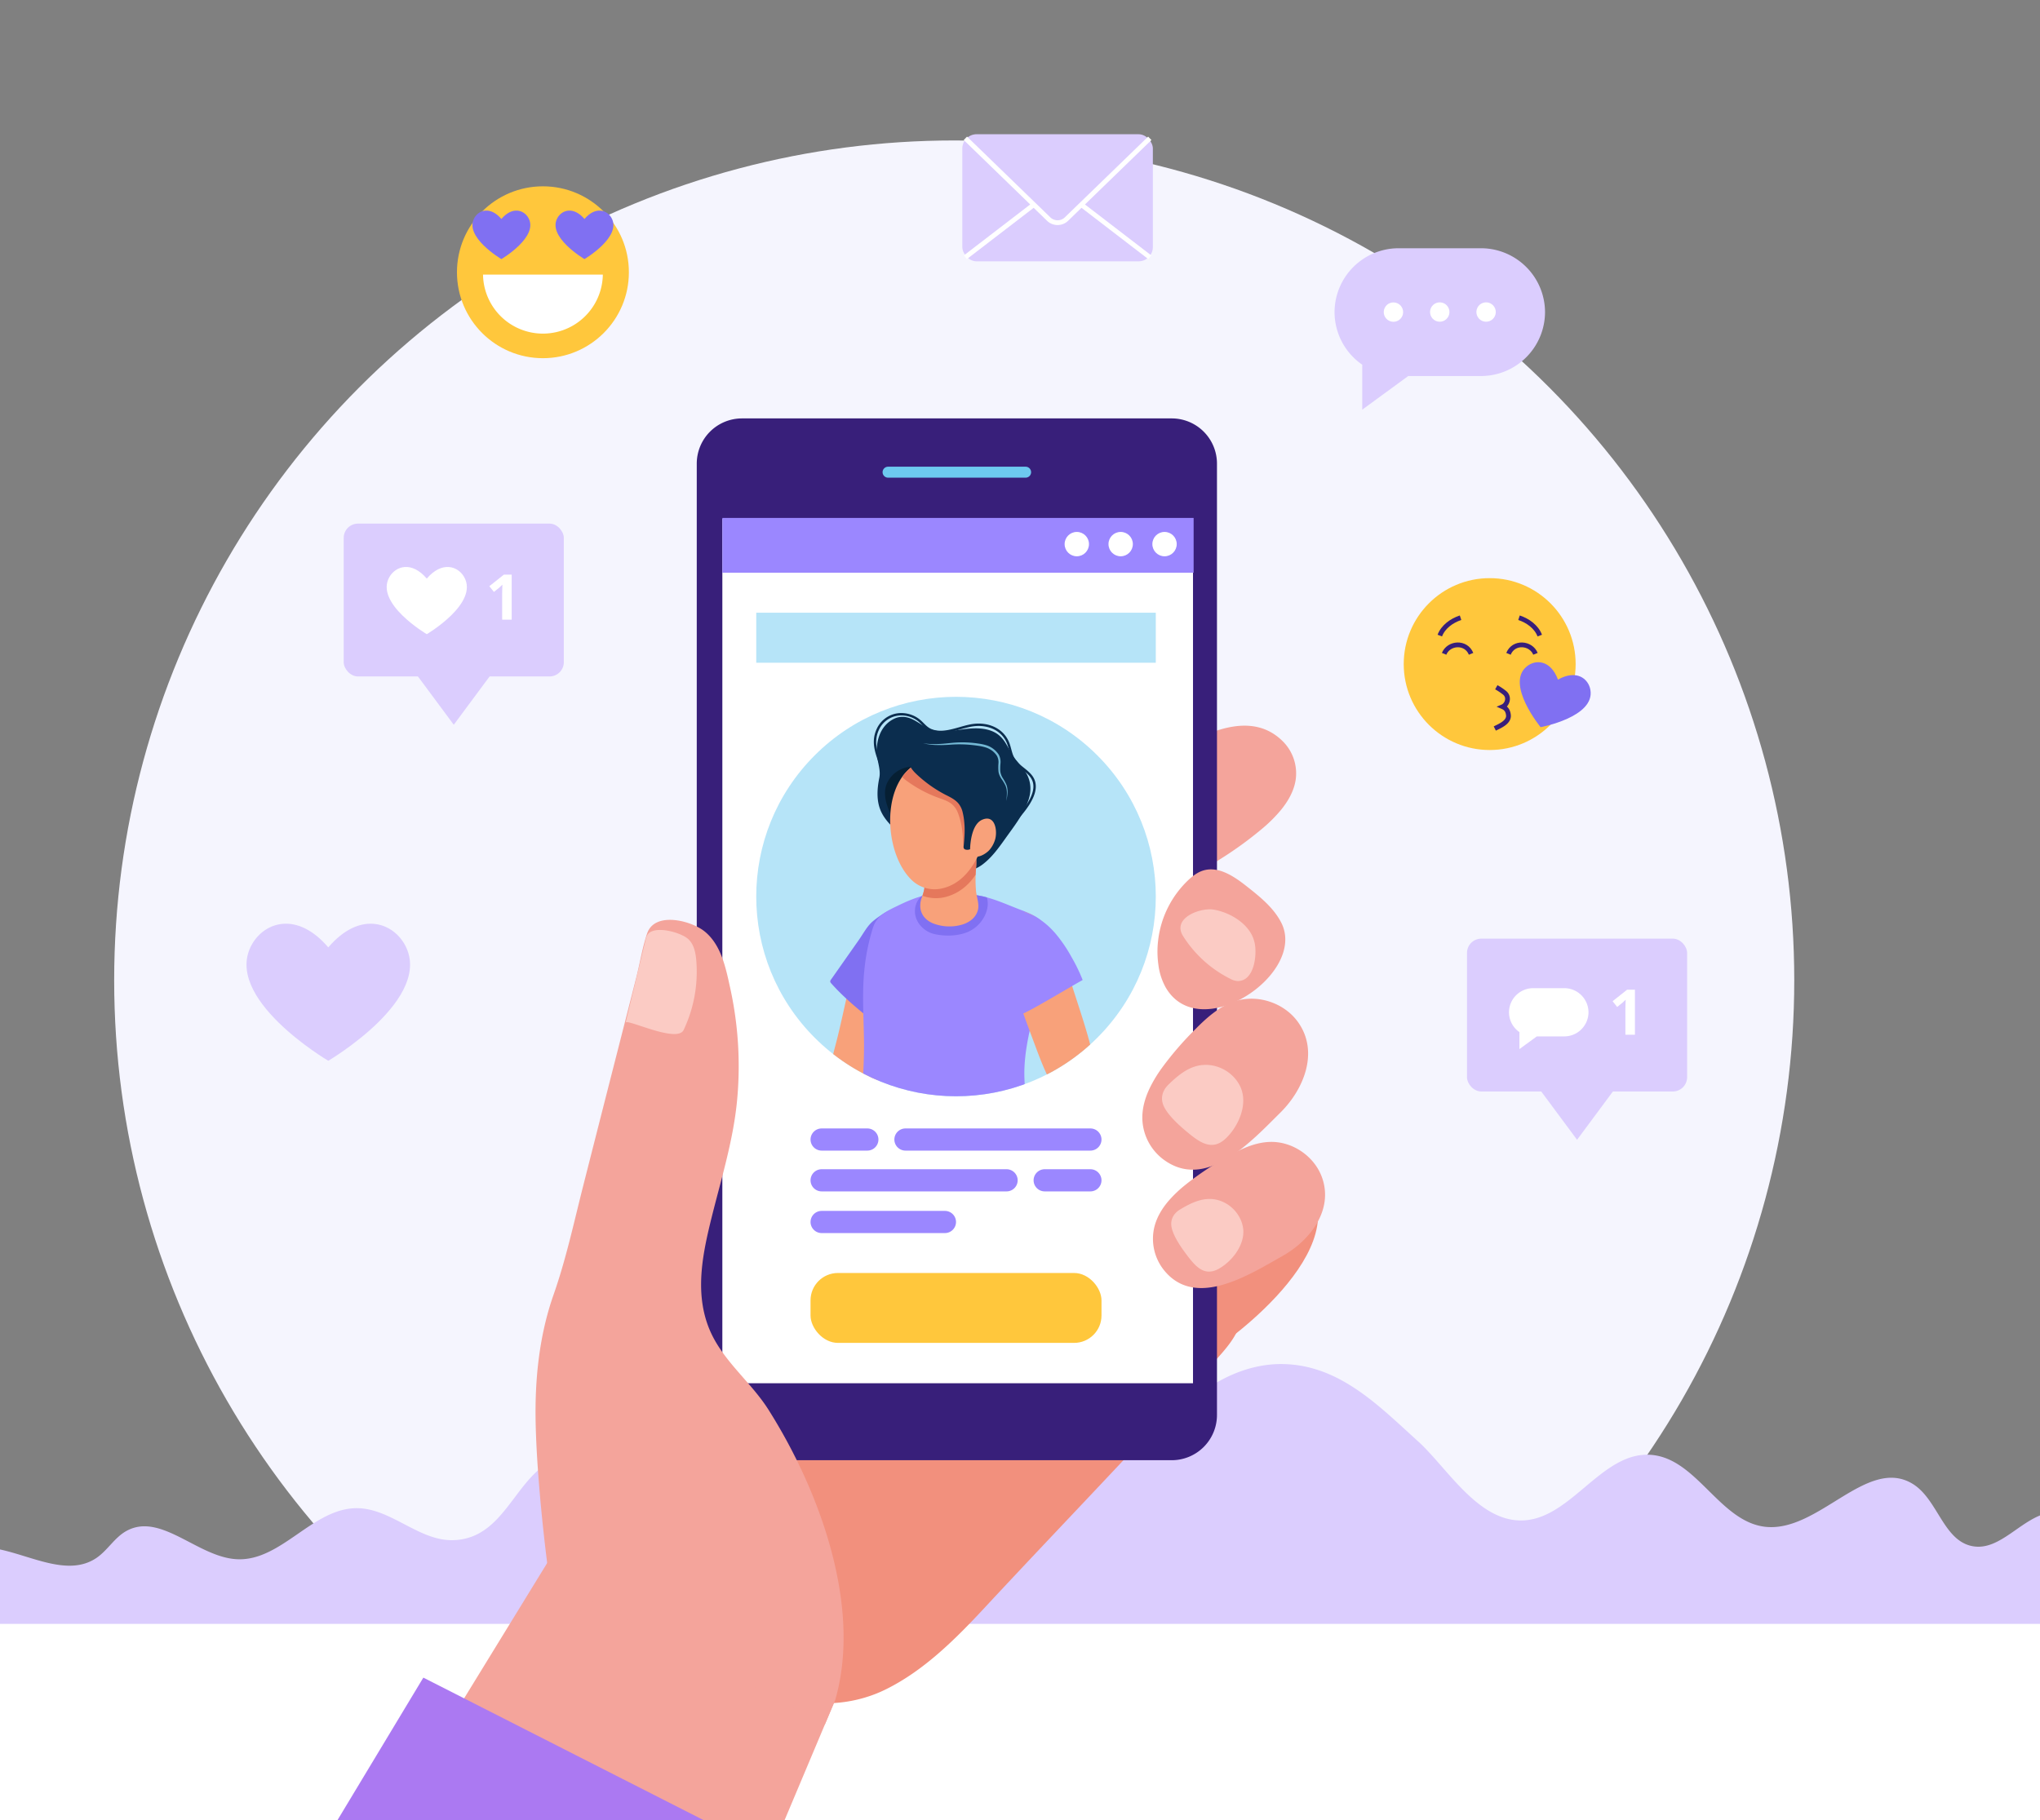 <svg xmlns="http://www.w3.org/2000/svg" xmlns:xlink="http://www.w3.org/1999/xlink" viewBox="0 0 1713.17 1528.91"><rect x="0" y="0" width="1713.17" height="1528.91" fill="#808080" stroke="none"/><defs><style>.cls-1{fill:#b6e4f8;}.cls-2{fill:#9b87ff;}.cls-10,.cls-22,.cls-3,.cls-7{fill:none;}.cls-4{fill:#f5f5fe;}.cls-5{fill:#dbcdfe;}.cls-6{fill:#fff;}.cls-7{stroke:#fff;}.cls-10,.cls-22,.cls-7{stroke-miterlimit:10;}.cls-10,.cls-7{stroke-width:4px;}.cls-8{fill:#ffc73c;}.cls-9{fill:#8070f2;}.cls-10{stroke:#381f7a;}.cls-11{fill:#f4a49b;}.cls-12{fill:#f2907d;}.cls-13{fill:#381f7a;}.cls-14{fill:#6dc9f0;}.cls-15{clip-path:url(#clip-path);}.cls-16{fill:#f8a17a;}.cls-17{clip-path:url(#clip-path-2);}.cls-18{fill:#0b2d4e;}.cls-19{fill:#e5785c;}.cls-20{fill:#061f33;}.cls-21{fill:#73b8d4;}.cls-22{stroke:#0b2d4e;stroke-width:2px;}.cls-23{fill:#fbcbc4;}.cls-24{fill:#ab79f2;}</style><clipPath id="clip-path"><circle class="cls-1" cx="802.86" cy="753.11" r="167.77" transform="translate(-297.38 788.29) rotate(-45)"/></clipPath><clipPath id="clip-path-2"><path class="cls-2" d="M878.84,815.55c4.13-15.1,6.28-30.54-3.09-40.83-4.23-4.64-11.77-7.88-17.94-10.18-12-4.48-24.33-10.51-37.22-12.46-13.58-2.06-28.68-3.33-42.21-.39-8.6,1.87-16.64,5.34-24.33,9.08-10.32,5-17.67,8.39-21,18.71a173.72,173.72,0,0,0-7.14,35c-2.14,20.31-.51,40.58-.33,60.92.27,30.81-3.6,61.63-7.35,92.11a6.6,6.6,0,0,0,.16,3.28c1.25,3.07,6.51,5.14,9.22,6.54,13.37,6.9,27.63,8.76,42.43,9.66,15.43.94,31.35,1.19,47,.7,14.37-.45,28.84-2,42.15-7.75a7.47,7.47,0,0,0,3.72-2.73c2.15-3.77.55-11.58.42-15.74-.2-6.34-.54-12.68-.92-19-.75-12.44-1.69-24.88-2.12-37.34-.72-21.22,5.27-44.24,10.85-64.58l.18-.64C873.14,833.3,876.35,824.65,878.84,815.55Z"/></clipPath></defs><g id="Layer_1" data-name="Layer 1"><rect class="cls-3" x="-201.16" y="-179.05" width="2005" height="2005" transform="translate(1624.78 22.11) rotate(90)"/><circle class="cls-4" cx="801.34" cy="823.45" r="705.46"/><path class="cls-5" d="M172.14,1302c8.93,4.16,18,7.42,27.29,7.79,37,1.5,63.42-43.17,100.48-42.89,28.56.22,51.86,27.51,80.41,26.87,37.14-.84,48.27-38.29,71.9-59,24-21.11,59.85-50.77,93.9-46.35,35.28,4.59,60.36,41.9,95.86,44.36,25.33,1.76,48.15-15,65.94-33.19s33.88-39.24,56.73-50.37a81.51,81.51,0,0,1,71.14.42c21.16,10.62,36.46,29.87,54.48,45.25s42.49,27.5,64.84,19.7c16.06-5.6,27-20.06,39.14-32,22.26-22,52.32-37.41,83.54-36.74,47.42,1,80.23,35.18,113,64.82,24.29,22,49.67,66.46,86.36,66.55,41.77.09,67.46-58.07,109.13-55.13,38.58,2.72,57.76,56.13,96.19,60.45,44.69,5,85.57-59.61,123.88-36,20.83,12.86,25.5,47,49.42,52.13,24.2,5.17,42.27-24.8,66.77-28.27,19.62-2.78,38,13.07,45.07,31.66,53.72,141.7-225.26,155.47-300.88,155.47s-144.78-9.85-197.71-26.12c-82,55.28-245.92,93-434.76,93-189.71,0-354.25-38.06-435.89-93.76-53.24,16.72-123.32,26.88-200.13,26.88-62.51,0-126.14-5.9-186.51-22.84C-23,1424.88-96.9,1408-95.51,1360.08c.79-27.45,24.79-49.93,51.15-57.25a92.73,92.73,0,0,1,42.61-1.62c28.17,5.58,59.18,23.63,82.9,7.38,9.21-6.31,15-16.91,24.77-22.41C126.86,1274.33,149,1291.17,172.14,1302Z"/><rect class="cls-6" x="-201.16" y="1364.08" width="2005" height="461.87"/><path class="cls-5" d="M1243.84,208.53h-69.43a53.83,53.83,0,0,0-53.67,53.67h0A53.71,53.71,0,0,0,1144,306.35v37.77l38.63-28.25h61.2a53.83,53.83,0,0,0,53.67-53.67h0A53.83,53.83,0,0,0,1243.84,208.53Z"/><circle class="cls-6" cx="1170.24" cy="262.2" r="8.14" transform="translate(646.19 1340.89) rotate(-76.72)"/><circle class="cls-6" cx="1209.13" cy="262.2" r="8.14" transform="translate(133.69 873.89) rotate(-41.87)"/><circle class="cls-6" cx="1248.01" cy="262.2" r="8.14" transform="translate(-15.95 431.55) rotate(-19.5)"/><path class="cls-5" d="M339.54,792.82c-10.71-18.32-37.73-27.52-63.85,3-26.12-30.53-53.14-21.33-63.84-3-26.38,45.14,63.84,98.25,63.84,98.25S365.91,838,339.54,792.82Z"/><rect class="cls-5" x="808.14" y="112.76" width="160.02" height="106.77" rx="12"/><path class="cls-7" d="M810.72,116.19l70.06,67.93a10.75,10.75,0,0,0,14.73,0l70.07-67.93"/><line class="cls-7" x1="810.72" y1="216.09" x2="868.21" y2="171.93"/><line class="cls-7" x1="965.58" y1="216.09" x2="908.09" y2="171.93"/><rect class="cls-5" x="288.64" y="439.84" width="184.85" height="128.39" rx="12"/><polygon class="cls-5" points="381.07 608.81 413.48 565.09 348.66 565.09 381.07 608.81"/><path class="cls-6" d="M389.7,484.55c-5.25-9-18.5-13.49-31.3,1.47-12.81-15-26-10.45-31.3-1.47-12.93,22.13,31.3,48.17,31.3,48.17S402.63,506.68,389.7,484.55Z"/><path class="cls-6" d="M429.7,520.55h-8V498.66l.08-3.6.13-3.93c-1.33,1.32-2.25,2.2-2.77,2.61l-4.34,3.49-3.86-4.81,12.19-9.71h6.57Z"/><rect class="cls-5" x="1231.97" y="788.48" width="184.85" height="128.39" rx="12"/><polygon class="cls-5" points="1324.4 957.44 1356.81 913.73 1291.99 913.73 1324.4 957.44"/><path class="cls-6" d="M1373,869.18h-8V847.29l.08-3.6.13-3.93c-1.33,1.33-2.25,2.2-2.77,2.61l-4.35,3.5-3.85-4.82,12.19-9.7H1373Z"/><path class="cls-6" d="M1313.75,830.08h-26.23a20.33,20.33,0,0,0-20.28,20.28h0A20.3,20.3,0,0,0,1276,867v14.27l14.59-10.68h23.13A20.34,20.34,0,0,0,1334,850.36h0A20.34,20.34,0,0,0,1313.75,830.08Z"/><circle class="cls-8" cx="455.94" cy="228.7" r="72.19"/><path class="cls-6" d="M506.25,230.64a50.31,50.31,0,0,1-100.61,0"/><path class="cls-9" d="M443.65,182.87c-3.78-6.48-13.35-9.74-22.59,1.07-9.24-10.81-18.8-7.55-22.59-1.07-9.34,16,22.59,34.77,22.59,34.77S453,198.84,443.65,182.87Z"/><path class="cls-9" d="M513.42,182.87c-3.79-6.48-13.35-9.74-22.59,1.07-9.25-10.81-18.81-7.55-22.6-1.07-9.33,16,22.6,34.77,22.6,34.77S522.75,198.84,513.42,182.87Z"/><circle class="cls-8" cx="1251.02" cy="557.84" r="72.19"/><path class="cls-9" d="M1335.58,579.4c-1.67-9.31-11.59-17.31-27.21-8.52-6.27-16.79-19-17.08-26.29-11-18,14.87,11.7,50.95,11.7,50.95S1339.72,602.36,1335.58,579.4Z"/><path class="cls-10" d="M1256.58,577.3a50.86,50.86,0,0,1,7.15,4.82c4.23,3.74,1.91,9.91-1.84,11.53,3.5,1.5,4.54,4.11,4.87,7,.71,6-7.19,9.17-11.44,11.32"/><path class="cls-10" d="M1266.81,549.22c4.38-10.67,18.86-9.35,22.65,0"/><path class="cls-10" d="M1275.64,518.9c7.4,2.44,14.6,7.56,17.44,15"/><path class="cls-10" d="M1235.4,549.22c-4.38-10.67-18.86-9.35-22.66,0"/><path class="cls-10" d="M1226.56,518.9c-7.39,2.44-14.6,7.56-17.43,15"/><polygon class="cls-11" points="463.05 1307.19 701.43 1427.93 533.81 1825.95 156.99 1805.95 463.05 1307.19"/><path class="cls-12" d="M1063.2,971.27c-21.07.29-41.74,14.69-56.55,33.85-18.59,24-46.76,76.18-36.06,107.34,12.08,35.16,43.93,26.21,66.79,8.18,23.73-18.72,58.49-51.63,67.37-84.5C1114.22,1001.13,1093.46,970.84,1063.2,971.27Z"/><path class="cls-11" d="M1075.32,680.89c6.29-7.6,11.08-16,12.65-25.07a38,38,0,0,0-11.16-33.57c-32.49-31.56-82.55,3.45-113.45,22.61-25,15.48-46.09,43.65-32.52,70.28,8.61,16.88,30.36,27.29,51.56,24.66,15.49-1.92,29.42-9.87,42.32-18.11a312.46,312.46,0,0,0,36.35-26.52A124.77,124.77,0,0,0,1075.32,680.89Z"/><path class="cls-12" d="M521.7,1025.94a706.22,706.22,0,0,0-21.48,72.1c-5.15,21.19-13.57,46-11.75,67.86,3.68,44.39,21.7,77.18,46.93,112.55,26.75,37.49,57.58,71.9,85.17,108.77,7.06,9.44,14,19.14,23,26.75,26.77,22.65,69.33,20.15,99.29,5.63,33-16,59.78-43,84.42-69.5,64.49-69.39,130.87-137.65,194.12-208.08,7.94-8.84,16-18,19.86-29.28,5.5-16,1.61-33.81-5.24-49.27-5.46-12.32-13.49-21.88-20.75-33-6.38-9.75-10.3-21-16.15-31.33C986,976,969.61,954.91,951.31,935.66c-36.71-38.59-80.55-69.6-124.93-98.67-21.26-13.91-43.3-28.34-67.61-36.36s-67.27,4.21-85.56,21.43c-23.22,21.86-44.38,47-66.53,70.08-15.41,16.06-30.88,32.19-43.78,50.33C544.86,967.84,532.22,996.64,521.7,1025.94Z"/><path class="cls-13" d="M623.13,351.47H984a38,38,0,0,1,38,38V1188.6a38,38,0,0,1-38,38H623.13a38,38,0,0,1-38-38V389.47A38,38,0,0,1,623.13,351.47Z"/><rect class="cls-6" x="606.62" y="435.9" width="395.25" height="726.05" transform="translate(1608.49 1597.85) rotate(180)"/><path class="cls-14" d="M745.8,401.25H861.31a4.61,4.61,0,0,0,4.6-4.6h0a4.62,4.62,0,0,0-4.6-4.61H745.8a4.62,4.62,0,0,0-4.61,4.61h0A4.62,4.62,0,0,0,745.8,401.25Z"/><rect class="cls-1" x="635.1" y="514.69" width="335.53" height="42.03" transform="translate(1605.72 1071.41) rotate(180)"/><rect class="cls-2" x="606.62" y="435.08" width="395.77" height="46.04" transform="translate(1609.01 916.19) rotate(180)"/><circle class="cls-6" cx="977.97" cy="457.06" r="10.23"/><circle class="cls-6" cx="941.13" cy="457.06" r="10.23"/><circle class="cls-6" cx="904.29" cy="457.06" r="10.23"/><rect class="cls-8" x="680.69" y="1069.33" width="244.35" height="58.72" rx="23.01" transform="translate(1605.72 2197.38) rotate(180)"/><circle class="cls-1" cx="802.86" cy="753.11" r="167.77" transform="translate(-297.38 788.29) rotate(-45)"/><g class="cls-15"><path class="cls-16" d="M767.54,837.46c7.44-23.07,8.87-49.3-8.18-68.48-1.73-1.94-3.74-4-6.34-4.18-5.58-.32-12,3.39-15.79,7.2-13,13.24-17.86,32.86-22.45,50.39-4.77,18.21-8.17,36.75-13,55-1.95,7.37-3.91,14.83-4,22.46-.05,6.68,1.68,13.84,5.67,19.29,17.27,23.53,36.57-16.21,42.47-28.24A402.45,402.45,0,0,0,767.54,837.46Z"/><path class="cls-9" d="M721.23,789.59q-11.65,16.6-23.32,33.22a2.73,2.73,0,0,0-.7,1.72,2.77,2.77,0,0,0,.84,1.5c11.63,13.1,25.41,24.08,39.11,35a222.89,222.89,0,0,0,2.53-33.24c0-10.23-.69-20.48,0-30.69a79.37,79.37,0,0,1,3-17.79c.93-3.12,13-15.18,7.78-15.42-4.42-.21-16.46,8.73-19.21,11.61C727.33,779.59,724.47,785,721.23,789.59Z"/><path class="cls-2" d="M878.84,815.55c4.13-15.1,6.28-30.54-3.09-40.83-4.23-4.64-11.77-7.88-17.94-10.18-12-4.48-24.33-10.51-37.22-12.46-13.58-2.06-28.68-3.33-42.21-.39-8.6,1.87-16.64,5.34-24.33,9.08-10.32,5-17.67,8.39-21,18.71a173.72,173.72,0,0,0-7.14,35c-2.14,20.31-.51,40.58-.33,60.92.27,30.81-3.6,61.63-7.35,92.11a6.6,6.6,0,0,0,.16,3.28c1.25,3.07,6.51,5.14,9.22,6.54,13.37,6.9,27.63,8.76,42.43,9.66,15.43.94,31.35,1.19,47,.7,14.37-.45,28.84-2,42.15-7.75a7.47,7.47,0,0,0,3.72-2.73c2.15-3.77.55-11.58.42-15.74-.2-6.34-.54-12.68-.92-19-.75-12.44-1.69-24.88-2.12-37.34-.72-21.22,5.27-44.24,10.85-64.58l.18-.64C873.14,833.3,876.35,824.65,878.84,815.55Z"/><g class="cls-17"><path class="cls-9" d="M825.66,771.63c4.65-7.5,5.71-16.88-.39-24.11-2.79-3.31-7.71-3.68-11.93-3.76a104.47,104.47,0,0,0-24.69,2.51c-7.7,1.73-15.55,4.66-18.89,12.11a18,18,0,0,0,1.65,17,21.85,21.85,0,0,0,13.38,9.26c8.86,2,19.23,1.75,27.69-1.65A28.53,28.53,0,0,0,825.66,771.63Z"/></g><path class="cls-18" d="M826.61,725a31.15,31.15,0,0,1-15.41,7c-11.06,1.43-20.77-4.32-29.27-10.68-9.08-6.8-18.12-13.67-26.58-21.24-6-5.42-12.21-11.15-15.57-18.69-3.9-8.75-3.21-18.75-1.36-27.91,1.27-6.26-1.13-12.22-1.85-18.37-1.39-12,2.53-25.58,14.13-31.25,5.92-2.9,11.71-1.83,17.35,1.27,4.31,2.37,8.25,5.47,12.84,7.26,9.77,3.83,21,1,31.07-.12,7.26-.78,15.12-.79,21.92,2.24,7.56,3.37,10.73,9.45,14.36,16.48,3.1,6,8.22,10.82,12.14,16.28,5.26,7.31,6.23,16,3.4,24.51-4.15,12.47-12.54,22.73-20,33.3C839,711.76,833.47,719.48,826.61,725Z"/><path class="cls-16" d="M808.33,776.59c6-1.92,10.9-5.63,12.75-11.54,1.67-5.37-1-11.4-1.44-16.81a102.84,102.84,0,0,1-.17-15.6c.32-4.8.78-9.8,0-14.58-.42-2.74-1.92-2.27-4.69-3.36s-5.87-1.1-8.88-1.09c-6.15,0-22.2-.43-26,5-1.74,2.48-1.88,5.6-2,8.55-.1,3.57-.73,8.19-1.32,13.16-.26,2.21-.1,4.42-.44,6.62a41.61,41.61,0,0,1-2.13,7.18c-3.1,8.92-.2,17.4,9.45,21.49A38.09,38.09,0,0,0,808.33,776.59Z"/><path class="cls-19" d="M819.48,718.06c-.42-2.74-1.92-2.27-4.69-3.36s-5.87-1.1-8.88-1.09c-6.15,0-22.2-.43-26,5-1.74,2.48-1.88,5.6-2,8.55-.1,3.57-.73,8.19-1.32,13.16-.26,2.21-.1,4.42-.44,6.62a31.33,31.33,0,0,1-1.53,5.49,32.6,32.6,0,0,0,18.93,1.18c11.21-2.76,19.71-9.74,25.76-18.82,0-.71.06-1.41.1-2.12C819.76,727.84,820.22,722.84,819.48,718.06Z"/><path class="cls-20" d="M810.86,723.09a17,17,0,0,1-5.2,3.17c-5,1.89-10.63,1.23-15.53-.81s-9.17-5.35-13.19-8.82c-10.88-9.38-24.27-21.7-30-35-3.53-8.23-5.82-17.77-.9-25.91A24,24,0,0,1,766.23,644a3.82,3.82,0,0,1,2,.4,3.92,3.92,0,0,1,1.37,1.8c2.48,5.13,4.33,10.64,7.51,15.42a53.62,53.62,0,0,0,13,13c8.06,6,17.09,10.76,24.57,17.5,5.4,4.86,4.62,14.55,2.55,21.12A22,22,0,0,1,810.86,723.09Z"/><path class="cls-21" d="M775.18,624.37a65.2,65.2,0,0,0,13.16.6c4.41-.17,8.73-.77,13.19-1.13a91.52,91.52,0,0,1,13.35,0c2.22.16,4.44.43,6.65.75a42.54,42.54,0,0,1,6.63,1.39,19.42,19.42,0,0,1,8.71,5.53c.39.43.75.88,1.11,1.33a11.1,11.1,0,0,1,1,1.54,13,13,0,0,1,1.21,6.91,43.08,43.08,0,0,0-.17,6.48,13.58,13.58,0,0,0,2.14,5.88,36.64,36.64,0,0,1,3.15,5.92,16.79,16.79,0,0,1,.78,6.69,45.13,45.13,0,0,1-1,6.57,61.06,61.06,0,0,0,.49-6.58,16.25,16.25,0,0,0-1.16-6.33,37.82,37.82,0,0,0-3.36-5.59,19.57,19.57,0,0,1-1.65-3,12.46,12.46,0,0,1-.92-3.38,40,40,0,0,1,0-6.74,11.22,11.22,0,0,0-1.13-6,10,10,0,0,0-.82-1.25c-.33-.41-.66-.82-1-1.2a17.74,17.74,0,0,0-2.31-2.11,18.76,18.76,0,0,0-5.59-2.83,41,41,0,0,0-6.31-1.36c-2.16-.34-4.33-.59-6.5-.79a102.57,102.57,0,0,0-13.12-.34c-2.18.07-4.37.29-6.59.39s-4.44.18-6.66.16A57.73,57.73,0,0,1,775.18,624.37Z"/><path class="cls-16" d="M829.5,688.32a75,75,0,0,0-1.12-22.7c-6.39-28.69-40.42-38.91-63.24-21-25.44,20-21.67,74.09,1.06,95.16a27.64,27.64,0,0,0,23,6.88C813.93,742.56,827.18,713.9,829.5,688.32Z"/><path class="cls-19" d="M828.38,665.62c-6.39-28.69-40.42-38.91-63.24-21a37.74,37.74,0,0,0-7.51,8,27.9,27.9,0,0,0,3.4,3,107.28,107.28,0,0,0,27.17,14.59c4.17,1.51,8.59,2.85,11.83,5.88a18,18,0,0,1,4.2,6.2,54.24,54.24,0,0,1,2.69,8.86c1.55,6.52,1.86,13.25,2.1,19.93a3.08,3.08,0,0,0,.53,2,2.57,2.57,0,0,0,1.79.71c3.86.27,6.07-3.24,9.26-4.9,1.91-1,3.83-2,5.67-3.17a96,96,0,0,0,3.23-17.41A75,75,0,0,0,828.38,665.62Z"/><path class="cls-18" d="M808.26,681.65a53.76,53.76,0,0,1,1.52,9.12c.69,6.67.13,13.39-.5,20a3,3,0,0,0,.27,2,2.65,2.65,0,0,0,1.69.93c3.79.77,6.43-2.43,9.81-3.66a52.33,52.33,0,0,0,10.17-4.59c8.94-5.72,8.08-16.65,8.74-26.24.37-5.27.72-10.61-.33-15.78a38.54,38.54,0,0,0-7.44-15.44c-10.08-13.22-26.44-21.18-43-21.73-8.19-.27-17.71,2.28-24.07,7.58-5.49,4.58-.06,12,3.74,15.7a107.22,107.22,0,0,0,25,18c3.94,2,8.14,3.94,11,7.36A18.17,18.17,0,0,1,808.26,681.65Z"/><path class="cls-16" d="M824.88,688.57c11.23-4.81,13.09,10.29,10.54,17.46a23.46,23.46,0,0,1-4.66,8.13c-2.86,3.12-10.67,8-14.49,3.92-1.74-1.86-1.66-4.72-1.48-7.25C815.29,704,817.26,691.82,824.88,688.57Z"/><path class="cls-22" d="M742.23,650.66c-3.34-13.28-11.53-24.51-4.85-38.4a21.68,21.68,0,0,1,21.44-12.21,23.88,23.88,0,0,1,11.85,4.28c4.16,2.94,6.61,7.32,11.58,9.19,11.67,4.39,25-3.55,36.62-4.57s23.24,3.88,27.74,15.24c1.77,4.48,2.23,9.5,4.73,13.62,4.19,6.87,13.32,10,16.44,17.39,5.1,12.11-9.27,27.51-16.61,35.73"/><path class="cls-16" d="M912.36,866.08c2.55,8.65,4.84,17.38,6.6,26.23,2.56,12.91,8.15,37.2-11.3,39.64-7,.88-11.78-3.06-15.91-8.36-11.31-14.47-17.68-32.55-24.1-49.74-8.59-23-17.43-46.48-22.26-70.55-1.85-9.24.12-19.22,4-27.68,1.61-3.52,3.74-9.09,7.71-9.5,4.72-.49,10.68,2.74,14.14,5.65a40.26,40.26,0,0,1,6.2,7c12.8,17.35,19.16,37.87,25.7,58.12C906.27,846.56,909.48,856.28,912.36,866.08Z"/><path class="cls-2" d="M886.82,784.69a123,123,0,0,1,13.32,19.76A141.12,141.12,0,0,1,909,822.69a.76.76,0,0,1,.07.51.78.78,0,0,1-.46.41c-4.31,2.07-50.27,29.91-51.08,28.18-3.72-8-7.75-14.82-10.06-23.51-3.68-13.78-6.58-28.61-4.77-43,.7-5.55,2.16-11.66,5.82-16.06,3.49-4.2,8.4-4.17,13.22-2.55C871.62,769.94,880.16,776.74,886.82,784.69Z"/></g><path class="cls-2" d="M845.32,1000.79H690a9.33,9.33,0,0,1-9.31-9.3h0a9.34,9.34,0,0,1,9.31-9.31H845.32a9.34,9.34,0,0,1,9.31,9.31h0A9.33,9.33,0,0,1,845.32,1000.79Z"/><path class="cls-2" d="M915.71,1000.79h-38.4a9.32,9.32,0,0,1-9.3-9.3h0a9.33,9.33,0,0,1,9.3-9.31h38.4a9.34,9.34,0,0,1,9.31,9.31h0A9.33,9.33,0,0,1,915.71,1000.79Z"/><path class="cls-2" d="M760.39,947.92H915.71a9.33,9.33,0,0,1,9.31,9.3h0a9.34,9.34,0,0,1-9.31,9.31H760.39a9.34,9.34,0,0,1-9.31-9.31h0A9.33,9.33,0,0,1,760.39,947.92Z"/><path class="cls-2" d="M690,947.92h38.39a9.33,9.33,0,0,1,9.31,9.3h0a9.34,9.34,0,0,1-9.31,9.31H690a9.34,9.34,0,0,1-9.31-9.31h0A9.33,9.33,0,0,1,690,947.92Z"/><path class="cls-2" d="M793.54,1035.8H690a9.34,9.34,0,0,1-9.31-9.31h0a9.34,9.34,0,0,1,9.31-9.31H793.54a9.34,9.34,0,0,1,9.31,9.31h0A9.34,9.34,0,0,1,793.54,1035.8Z"/><path class="cls-11" d="M461.24,1325.88c-5.52-39.72-11.83-103.09-11.49-143.19.27-32.13,4.4-64.56,15.09-95,10.41-29.62,17-60.3,24.76-90.93q15-59.1,30.1-118.19,7.44-29.21,14.87-58.4c3-12,4.91-24.22,8.83-35.93,6.35-19,37.31-10.9,48.53-1.66C605.8,794,609.57,813.35,613.22,830a305.62,305.62,0,0,1,5.63,95.85c-3.28,32.56-13,63.93-20.92,95.57-7.46,30-14.44,61.94-3.44,91.95,10.37,28.29,35.2,46.06,50.87,70.82,44,69.61,78.4,166.47,56.07,243.75l-8.85,21Z"/><path class="cls-23" d="M581.52,793.54c2.07,4,2.84,8.79,3.22,13.36a114.45,114.45,0,0,1-10.61,58.28c-5.44,11.45-47.85-9.73-48.71-6.15q8.34-34.75,16.72-69.49a11.73,11.73,0,0,1,2.09-5c6.32-7.36,28.35-1.14,34.15,4.67A17,17,0,0,1,581.52,793.54Z"/><path class="cls-11" d="M981.79,1008.27c-6,6.89-10.68,14.68-12.62,23.52a42.24,42.24,0,0,0,7.64,34.28c26.38,34.39,72.28,4.74,100.46-11.15,22.77-12.83,43-38.58,32.8-66.24-6.45-17.53-24.79-30-43.47-29.45-13.64.36-26.3,6.84-38.08,13.72a257.24,257.24,0,0,0-33.39,22.62A108.14,108.14,0,0,0,981.79,1008.27Z"/><path class="cls-11" d="M965.69,913.71c-4.16,8.61-6.78,17.79-6.32,27.27a44.3,44.3,0,0,0,17.14,32.6c36.14,27.57,74.46-15,98.62-38.86,19.53-19.24,32.9-50.85,15-76.05-11.35-16-33.32-23.52-52.09-17.88-13.7,4.12-24.74,14.15-34.78,24.34a271.31,271.31,0,0,0-27.58,32.06A114,114,0,0,0,965.69,913.71Z"/><path class="cls-11" d="M972.63,789.62a79.11,79.11,0,0,0,.16,20.68,52.64,52.64,0,0,0,6.14,19.17c28.5,49.2,119.13-11.6,97-54.53-6.45-12.54-17.86-21.66-28.93-30.39-10.71-8.45-23.94-17.41-36.92-13.18-4.52,1.47-8.4,4.44-11.9,7.67A83,83,0,0,0,972.63,789.62Z"/><path class="cls-23" d="M1044.16,1034.48c.16,12.61-9.9,25.17-20.36,31.15-12.1,6.91-19.49-1.4-26.74-10.93-4.76-6.24-11.51-15.84-13.14-23.51-1.39-6.56,1.6-11.92,7.16-15.25,7.4-4.43,15.4-8.57,24-8.78,13.92-.34,26.33,10.25,28.72,23.65A22.77,22.77,0,0,1,1044.16,1034.48Z"/><path class="cls-23" d="M1043.27,917.6c3.38,13.58-4.28,29.71-14,38.84-11.31,10.55-21.41,3.45-31.68-5-6.72-5.53-16.47-14.18-20.18-22.05-3.18-6.73-1.32-13.29,3.84-18.3,6.87-6.67,14.45-13.19,23.7-15.61,15-3.92,31.06,4.36,37.06,18.22A24.6,24.6,0,0,1,1043.27,917.6Z"/><path class="cls-23" d="M1053.51,791.53c2.4,9.65.11,33-14.41,32.56a15,15,0,0,1-6-1.92,99.42,99.42,0,0,1-39.55-35.83c-9.6-15.26,14.54-24.11,25.69-22.24,12.71,2.13,27.42,10.5,32.73,22.78A31,31,0,0,1,1053.51,791.53Z"/><polygon class="cls-24" points="104.5 1825.95 355.52 1409.23 679.65 1574.1 561.49 1825.95 104.5 1825.95"/></g></svg>